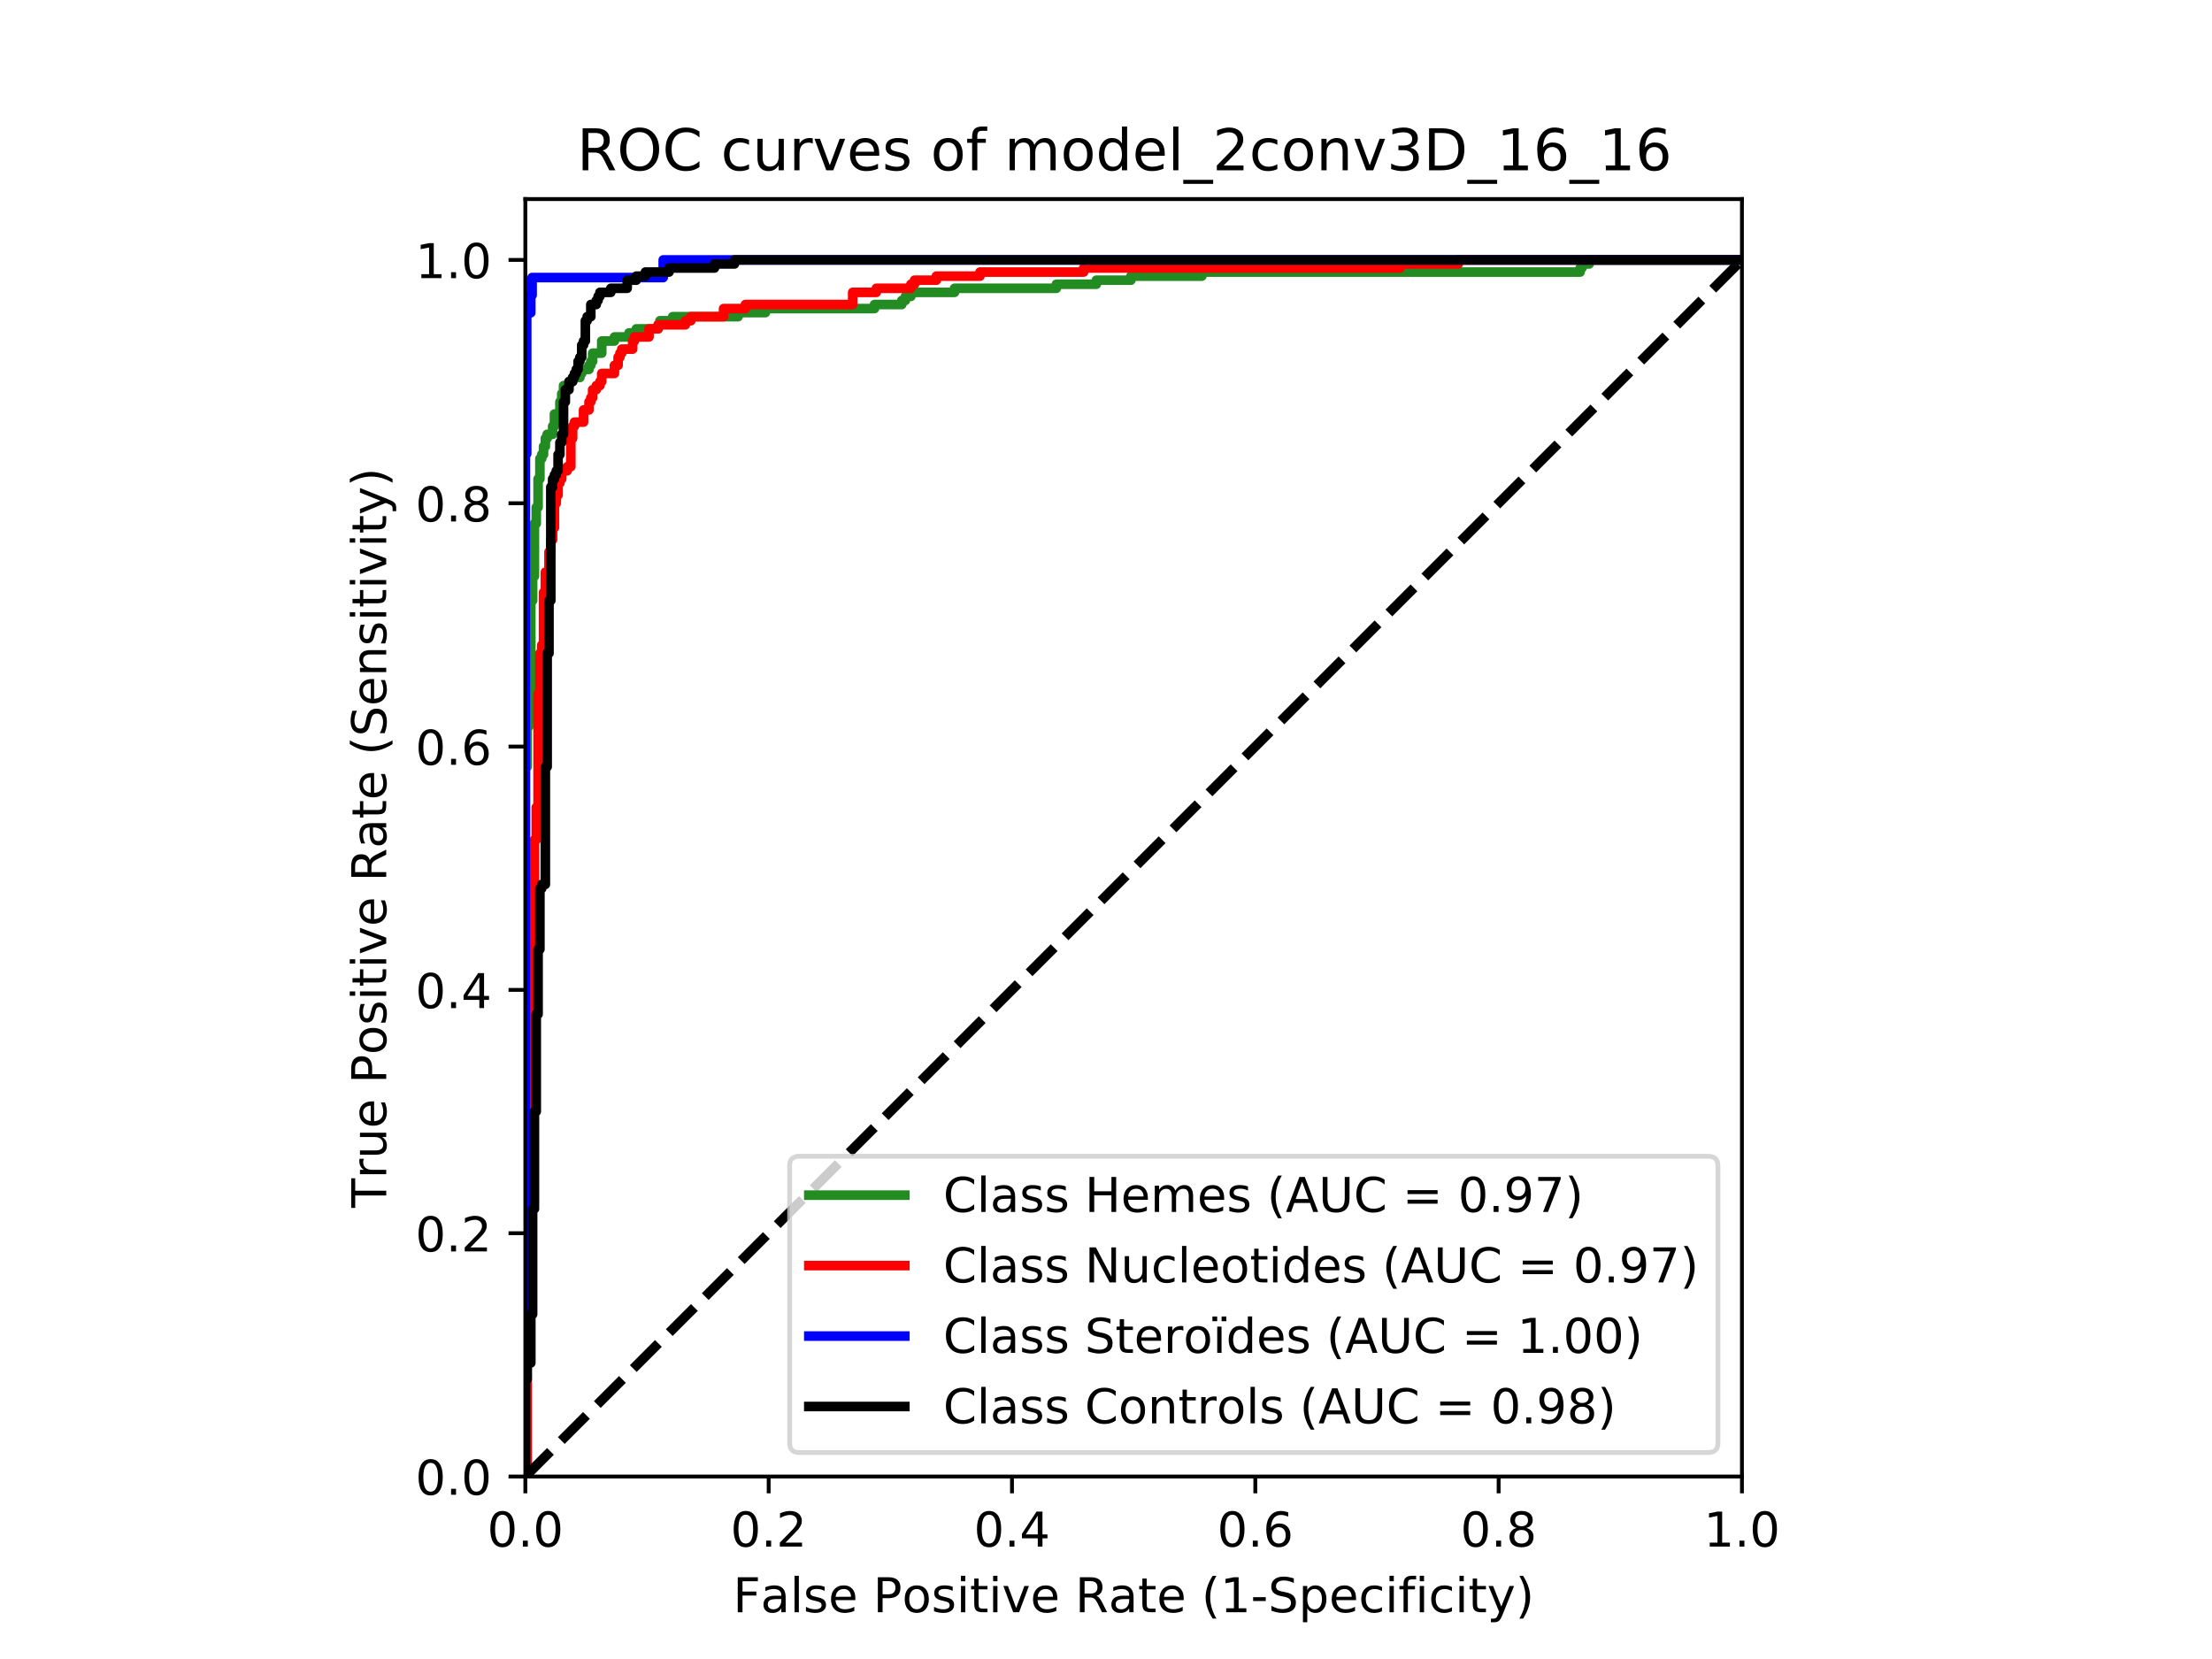 <?xml version="1.0" encoding="utf-8" standalone="no"?>
<!DOCTYPE svg PUBLIC "-//W3C//DTD SVG 1.1//EN"
  "http://www.w3.org/Graphics/SVG/1.1/DTD/svg11.dtd">
<!-- Created with matplotlib (https://matplotlib.org/) -->
<svg height="345.6pt" version="1.1" viewBox="0 0 460.8 345.6" width="460.8pt" xmlns="http://www.w3.org/2000/svg" xmlns:xlink="http://www.w3.org/1999/xlink">
 <defs>
  <style type="text/css">
*{stroke-linecap:butt;stroke-linejoin:round;}
  </style>
 </defs>
 <g id="figure_1">
  <g id="patch_1">
   <path d="M 0 345.6 
L 460.8 345.6 
L 460.8 0 
L 0 0 
z
" style="fill:#ffffff;"/>
  </g>
  <g id="axes_1">
   <g id="patch_2">
    <path d="M 109.44 307.584 
L 362.88 307.584 
L 362.88 41.472 
L 109.44 41.472 
z
" style="fill:#ffffff;"/>
   </g>
   <g id="matplotlib.axis_1">
    <g id="xtick_1">
     <g id="line2d_1">
      <defs>
       <path d="M 0 0 
L 0 3.5 
" id="m37f6987968" style="stroke:#000000;stroke-width:0.8;"/>
      </defs>
      <g>
       <use style="stroke:#000000;stroke-width:0.8;" x="109.44" xlink:href="#m37f6987968" y="307.584"/>
      </g>
     </g>
     <g id="text_1">
      <!-- 0.0 -->
      <defs>
       <path d="M 31.781 66.406 
Q 24.172 66.406 20.328 58.906 
Q 16.5 51.422 16.5 36.375 
Q 16.5 21.391 20.328 13.891 
Q 24.172 6.391 31.781 6.391 
Q 39.453 6.391 43.281 13.891 
Q 47.125 21.391 47.125 36.375 
Q 47.125 51.422 43.281 58.906 
Q 39.453 66.406 31.781 66.406 
z
M 31.781 74.219 
Q 44.047 74.219 50.516 64.516 
Q 56.984 54.828 56.984 36.375 
Q 56.984 17.969 50.516 8.266 
Q 44.047 -1.422 31.781 -1.422 
Q 19.531 -1.422 13.062 8.266 
Q 6.594 17.969 6.594 36.375 
Q 6.594 54.828 13.062 64.516 
Q 19.531 74.219 31.781 74.219 
z
" id="DejaVuSans-48"/>
       <path d="M 10.688 12.406 
L 21 12.406 
L 21 0 
L 10.688 0 
z
" id="DejaVuSans-46"/>
      </defs>
      <g transform="translate(101.488 322.182)scale(0.1 -0.1)">
       <use xlink:href="#DejaVuSans-48"/>
       <use x="63.623" xlink:href="#DejaVuSans-46"/>
       <use x="95.41" xlink:href="#DejaVuSans-48"/>
      </g>
     </g>
    </g>
    <g id="xtick_2">
     <g id="line2d_2">
      <g>
       <use style="stroke:#000000;stroke-width:0.8;" x="160.128" xlink:href="#m37f6987968" y="307.584"/>
      </g>
     </g>
     <g id="text_2">
      <!-- 0.2 -->
      <defs>
       <path d="M 19.188 8.297 
L 53.609 8.297 
L 53.609 0 
L 7.328 0 
L 7.328 8.297 
Q 12.938 14.109 22.625 23.891 
Q 32.328 33.688 34.812 36.531 
Q 39.547 41.844 41.422 45.531 
Q 43.312 49.219 43.312 52.781 
Q 43.312 58.594 39.234 62.25 
Q 35.156 65.922 28.609 65.922 
Q 23.969 65.922 18.812 64.312 
Q 13.672 62.703 7.812 59.422 
L 7.812 69.391 
Q 13.766 71.781 18.938 73 
Q 24.125 74.219 28.422 74.219 
Q 39.75 74.219 46.484 68.547 
Q 53.219 62.891 53.219 53.422 
Q 53.219 48.922 51.531 44.891 
Q 49.859 40.875 45.406 35.406 
Q 44.188 33.984 37.641 27.219 
Q 31.109 20.453 19.188 8.297 
z
" id="DejaVuSans-50"/>
      </defs>
      <g transform="translate(152.176 322.182)scale(0.1 -0.1)">
       <use xlink:href="#DejaVuSans-48"/>
       <use x="63.623" xlink:href="#DejaVuSans-46"/>
       <use x="95.41" xlink:href="#DejaVuSans-50"/>
      </g>
     </g>
    </g>
    <g id="xtick_3">
     <g id="line2d_3">
      <g>
       <use style="stroke:#000000;stroke-width:0.8;" x="210.816" xlink:href="#m37f6987968" y="307.584"/>
      </g>
     </g>
     <g id="text_3">
      <!-- 0.4 -->
      <defs>
       <path d="M 37.797 64.312 
L 12.891 25.391 
L 37.797 25.391 
z
M 35.203 72.906 
L 47.609 72.906 
L 47.609 25.391 
L 58.016 25.391 
L 58.016 17.188 
L 47.609 17.188 
L 47.609 0 
L 37.797 0 
L 37.797 17.188 
L 4.891 17.188 
L 4.891 26.703 
z
" id="DejaVuSans-52"/>
      </defs>
      <g transform="translate(202.864 322.182)scale(0.1 -0.1)">
       <use xlink:href="#DejaVuSans-48"/>
       <use x="63.623" xlink:href="#DejaVuSans-46"/>
       <use x="95.41" xlink:href="#DejaVuSans-52"/>
      </g>
     </g>
    </g>
    <g id="xtick_4">
     <g id="line2d_4">
      <g>
       <use style="stroke:#000000;stroke-width:0.8;" x="261.504" xlink:href="#m37f6987968" y="307.584"/>
      </g>
     </g>
     <g id="text_4">
      <!-- 0.6 -->
      <defs>
       <path d="M 33.016 40.375 
Q 26.375 40.375 22.484 35.828 
Q 18.609 31.297 18.609 23.391 
Q 18.609 15.531 22.484 10.953 
Q 26.375 6.391 33.016 6.391 
Q 39.656 6.391 43.531 10.953 
Q 47.406 15.531 47.406 23.391 
Q 47.406 31.297 43.531 35.828 
Q 39.656 40.375 33.016 40.375 
z
M 52.594 71.297 
L 52.594 62.312 
Q 48.875 64.062 45.094 64.984 
Q 41.312 65.922 37.594 65.922 
Q 27.828 65.922 22.672 59.328 
Q 17.531 52.734 16.797 39.406 
Q 19.672 43.656 24.016 45.922 
Q 28.375 48.188 33.594 48.188 
Q 44.578 48.188 50.953 41.516 
Q 57.328 34.859 57.328 23.391 
Q 57.328 12.156 50.688 5.359 
Q 44.047 -1.422 33.016 -1.422 
Q 20.359 -1.422 13.672 8.266 
Q 6.984 17.969 6.984 36.375 
Q 6.984 53.656 15.188 63.938 
Q 23.391 74.219 37.203 74.219 
Q 40.922 74.219 44.703 73.484 
Q 48.484 72.75 52.594 71.297 
z
" id="DejaVuSans-54"/>
      </defs>
      <g transform="translate(253.552 322.182)scale(0.1 -0.1)">
       <use xlink:href="#DejaVuSans-48"/>
       <use x="63.623" xlink:href="#DejaVuSans-46"/>
       <use x="95.41" xlink:href="#DejaVuSans-54"/>
      </g>
     </g>
    </g>
    <g id="xtick_5">
     <g id="line2d_5">
      <g>
       <use style="stroke:#000000;stroke-width:0.8;" x="312.192" xlink:href="#m37f6987968" y="307.584"/>
      </g>
     </g>
     <g id="text_5">
      <!-- 0.8 -->
      <defs>
       <path d="M 31.781 34.625 
Q 24.75 34.625 20.719 30.859 
Q 16.703 27.094 16.703 20.516 
Q 16.703 13.922 20.719 10.156 
Q 24.75 6.391 31.781 6.391 
Q 38.812 6.391 42.859 10.172 
Q 46.922 13.969 46.922 20.516 
Q 46.922 27.094 42.891 30.859 
Q 38.875 34.625 31.781 34.625 
z
M 21.922 38.812 
Q 15.578 40.375 12.031 44.719 
Q 8.5 49.078 8.5 55.328 
Q 8.5 64.062 14.719 69.141 
Q 20.953 74.219 31.781 74.219 
Q 42.672 74.219 48.875 69.141 
Q 55.078 64.062 55.078 55.328 
Q 55.078 49.078 51.531 44.719 
Q 48 40.375 41.703 38.812 
Q 48.828 37.156 52.797 32.312 
Q 56.781 27.484 56.781 20.516 
Q 56.781 9.906 50.312 4.234 
Q 43.844 -1.422 31.781 -1.422 
Q 19.734 -1.422 13.25 4.234 
Q 6.781 9.906 6.781 20.516 
Q 6.781 27.484 10.781 32.312 
Q 14.797 37.156 21.922 38.812 
z
M 18.312 54.391 
Q 18.312 48.734 21.844 45.562 
Q 25.391 42.391 31.781 42.391 
Q 38.141 42.391 41.719 45.562 
Q 45.312 48.734 45.312 54.391 
Q 45.312 60.062 41.719 63.234 
Q 38.141 66.406 31.781 66.406 
Q 25.391 66.406 21.844 63.234 
Q 18.312 60.062 18.312 54.391 
z
" id="DejaVuSans-56"/>
      </defs>
      <g transform="translate(304.24 322.182)scale(0.1 -0.1)">
       <use xlink:href="#DejaVuSans-48"/>
       <use x="63.623" xlink:href="#DejaVuSans-46"/>
       <use x="95.41" xlink:href="#DejaVuSans-56"/>
      </g>
     </g>
    </g>
    <g id="xtick_6">
     <g id="line2d_6">
      <g>
       <use style="stroke:#000000;stroke-width:0.8;" x="362.88" xlink:href="#m37f6987968" y="307.584"/>
      </g>
     </g>
     <g id="text_6">
      <!-- 1.0 -->
      <defs>
       <path d="M 12.406 8.297 
L 28.516 8.297 
L 28.516 63.922 
L 10.984 60.406 
L 10.984 69.391 
L 28.422 72.906 
L 38.281 72.906 
L 38.281 8.297 
L 54.391 8.297 
L 54.391 0 
L 12.406 0 
z
" id="DejaVuSans-49"/>
      </defs>
      <g transform="translate(354.928 322.182)scale(0.1 -0.1)">
       <use xlink:href="#DejaVuSans-49"/>
       <use x="63.623" xlink:href="#DejaVuSans-46"/>
       <use x="95.41" xlink:href="#DejaVuSans-48"/>
      </g>
     </g>
    </g>
    <g id="text_7">
     <!-- False Positive Rate (1-Specificity) -->
     <defs>
      <path d="M 9.812 72.906 
L 51.703 72.906 
L 51.703 64.594 
L 19.672 64.594 
L 19.672 43.109 
L 48.578 43.109 
L 48.578 34.812 
L 19.672 34.812 
L 19.672 0 
L 9.812 0 
z
" id="DejaVuSans-70"/>
      <path d="M 34.281 27.484 
Q 23.391 27.484 19.188 25 
Q 14.984 22.516 14.984 16.5 
Q 14.984 11.719 18.141 8.906 
Q 21.297 6.109 26.703 6.109 
Q 34.188 6.109 38.703 11.406 
Q 43.219 16.703 43.219 25.484 
L 43.219 27.484 
z
M 52.203 31.203 
L 52.203 0 
L 43.219 0 
L 43.219 8.297 
Q 40.141 3.328 35.547 0.953 
Q 30.953 -1.422 24.312 -1.422 
Q 15.922 -1.422 10.953 3.297 
Q 6 8.016 6 15.922 
Q 6 25.141 12.172 29.828 
Q 18.359 34.516 30.609 34.516 
L 43.219 34.516 
L 43.219 35.406 
Q 43.219 41.609 39.141 45 
Q 35.062 48.391 27.688 48.391 
Q 23 48.391 18.547 47.266 
Q 14.109 46.141 10.016 43.891 
L 10.016 52.203 
Q 14.938 54.109 19.578 55.047 
Q 24.219 56 28.609 56 
Q 40.484 56 46.344 49.844 
Q 52.203 43.703 52.203 31.203 
z
" id="DejaVuSans-97"/>
      <path d="M 9.422 75.984 
L 18.406 75.984 
L 18.406 0 
L 9.422 0 
z
" id="DejaVuSans-108"/>
      <path d="M 44.281 53.078 
L 44.281 44.578 
Q 40.484 46.531 36.375 47.5 
Q 32.281 48.484 27.875 48.484 
Q 21.188 48.484 17.844 46.438 
Q 14.5 44.391 14.5 40.281 
Q 14.5 37.156 16.891 35.375 
Q 19.281 33.594 26.516 31.984 
L 29.594 31.297 
Q 39.156 29.25 43.188 25.516 
Q 47.219 21.781 47.219 15.094 
Q 47.219 7.469 41.188 3.016 
Q 35.156 -1.422 24.609 -1.422 
Q 20.219 -1.422 15.453 -0.562 
Q 10.688 0.297 5.422 2 
L 5.422 11.281 
Q 10.406 8.688 15.234 7.391 
Q 20.062 6.109 24.812 6.109 
Q 31.156 6.109 34.562 8.281 
Q 37.984 10.453 37.984 14.406 
Q 37.984 18.062 35.516 20.016 
Q 33.062 21.969 24.703 23.781 
L 21.578 24.516 
Q 13.234 26.266 9.516 29.906 
Q 5.812 33.547 5.812 39.891 
Q 5.812 47.609 11.281 51.797 
Q 16.75 56 26.812 56 
Q 31.781 56 36.172 55.266 
Q 40.578 54.547 44.281 53.078 
z
" id="DejaVuSans-115"/>
      <path d="M 56.203 29.594 
L 56.203 25.203 
L 14.891 25.203 
Q 15.484 15.922 20.484 11.062 
Q 25.484 6.203 34.422 6.203 
Q 39.594 6.203 44.453 7.469 
Q 49.312 8.734 54.109 11.281 
L 54.109 2.781 
Q 49.266 0.734 44.188 -0.344 
Q 39.109 -1.422 33.891 -1.422 
Q 20.797 -1.422 13.156 6.188 
Q 5.516 13.812 5.516 26.812 
Q 5.516 40.234 12.766 48.109 
Q 20.016 56 32.328 56 
Q 43.359 56 49.781 48.891 
Q 56.203 41.797 56.203 29.594 
z
M 47.219 32.234 
Q 47.125 39.594 43.094 43.984 
Q 39.062 48.391 32.422 48.391 
Q 24.906 48.391 20.391 44.141 
Q 15.875 39.891 15.188 32.172 
z
" id="DejaVuSans-101"/>
      <path id="DejaVuSans-32"/>
      <path d="M 19.672 64.797 
L 19.672 37.406 
L 32.078 37.406 
Q 38.969 37.406 42.719 40.969 
Q 46.484 44.531 46.484 51.125 
Q 46.484 57.672 42.719 61.234 
Q 38.969 64.797 32.078 64.797 
z
M 9.812 72.906 
L 32.078 72.906 
Q 44.344 72.906 50.609 67.359 
Q 56.891 61.812 56.891 51.125 
Q 56.891 40.328 50.609 34.812 
Q 44.344 29.297 32.078 29.297 
L 19.672 29.297 
L 19.672 0 
L 9.812 0 
z
" id="DejaVuSans-80"/>
      <path d="M 30.609 48.391 
Q 23.391 48.391 19.188 42.75 
Q 14.984 37.109 14.984 27.297 
Q 14.984 17.484 19.156 11.844 
Q 23.344 6.203 30.609 6.203 
Q 37.797 6.203 41.984 11.859 
Q 46.188 17.531 46.188 27.297 
Q 46.188 37.016 41.984 42.703 
Q 37.797 48.391 30.609 48.391 
z
M 30.609 56 
Q 42.328 56 49.016 48.375 
Q 55.719 40.766 55.719 27.297 
Q 55.719 13.875 49.016 6.219 
Q 42.328 -1.422 30.609 -1.422 
Q 18.844 -1.422 12.172 6.219 
Q 5.516 13.875 5.516 27.297 
Q 5.516 40.766 12.172 48.375 
Q 18.844 56 30.609 56 
z
" id="DejaVuSans-111"/>
      <path d="M 9.422 54.688 
L 18.406 54.688 
L 18.406 0 
L 9.422 0 
z
M 9.422 75.984 
L 18.406 75.984 
L 18.406 64.594 
L 9.422 64.594 
z
" id="DejaVuSans-105"/>
      <path d="M 18.312 70.219 
L 18.312 54.688 
L 36.812 54.688 
L 36.812 47.703 
L 18.312 47.703 
L 18.312 18.016 
Q 18.312 11.328 20.141 9.422 
Q 21.969 7.516 27.594 7.516 
L 36.812 7.516 
L 36.812 0 
L 27.594 0 
Q 17.188 0 13.234 3.875 
Q 9.281 7.766 9.281 18.016 
L 9.281 47.703 
L 2.688 47.703 
L 2.688 54.688 
L 9.281 54.688 
L 9.281 70.219 
z
" id="DejaVuSans-116"/>
      <path d="M 2.984 54.688 
L 12.5 54.688 
L 29.594 8.797 
L 46.688 54.688 
L 56.203 54.688 
L 35.688 0 
L 23.484 0 
z
" id="DejaVuSans-118"/>
      <path d="M 44.391 34.188 
Q 47.562 33.109 50.562 29.594 
Q 53.562 26.078 56.594 19.922 
L 66.609 0 
L 56 0 
L 46.688 18.703 
Q 43.062 26.031 39.672 28.422 
Q 36.281 30.812 30.422 30.812 
L 19.672 30.812 
L 19.672 0 
L 9.812 0 
L 9.812 72.906 
L 32.078 72.906 
Q 44.578 72.906 50.734 67.672 
Q 56.891 62.453 56.891 51.906 
Q 56.891 45.016 53.688 40.469 
Q 50.484 35.938 44.391 34.188 
z
M 19.672 64.797 
L 19.672 38.922 
L 32.078 38.922 
Q 39.203 38.922 42.844 42.219 
Q 46.484 45.516 46.484 51.906 
Q 46.484 58.297 42.844 61.547 
Q 39.203 64.797 32.078 64.797 
z
" id="DejaVuSans-82"/>
      <path d="M 31 75.875 
Q 24.469 64.656 21.281 53.656 
Q 18.109 42.672 18.109 31.391 
Q 18.109 20.125 21.312 9.062 
Q 24.516 -2 31 -13.188 
L 23.188 -13.188 
Q 15.875 -1.703 12.234 9.375 
Q 8.594 20.453 8.594 31.391 
Q 8.594 42.281 12.203 53.312 
Q 15.828 64.359 23.188 75.875 
z
" id="DejaVuSans-40"/>
      <path d="M 4.891 31.391 
L 31.203 31.391 
L 31.203 23.391 
L 4.891 23.391 
z
" id="DejaVuSans-45"/>
      <path d="M 53.516 70.516 
L 53.516 60.891 
Q 47.906 63.578 42.922 64.891 
Q 37.938 66.219 33.297 66.219 
Q 25.25 66.219 20.875 63.094 
Q 16.5 59.969 16.5 54.203 
Q 16.5 49.359 19.406 46.891 
Q 22.312 44.438 30.422 42.922 
L 36.375 41.703 
Q 47.406 39.594 52.656 34.297 
Q 57.906 29 57.906 20.125 
Q 57.906 9.516 50.797 4.047 
Q 43.703 -1.422 29.984 -1.422 
Q 24.812 -1.422 18.969 -0.25 
Q 13.141 0.922 6.891 3.219 
L 6.891 13.375 
Q 12.891 10.016 18.656 8.297 
Q 24.422 6.594 29.984 6.594 
Q 38.422 6.594 43.016 9.906 
Q 47.609 13.234 47.609 19.391 
Q 47.609 24.75 44.312 27.781 
Q 41.016 30.812 33.5 32.328 
L 27.484 33.5 
Q 16.453 35.688 11.516 40.375 
Q 6.594 45.062 6.594 53.422 
Q 6.594 63.094 13.406 68.656 
Q 20.219 74.219 32.172 74.219 
Q 37.312 74.219 42.625 73.281 
Q 47.953 72.359 53.516 70.516 
z
" id="DejaVuSans-83"/>
      <path d="M 18.109 8.203 
L 18.109 -20.797 
L 9.078 -20.797 
L 9.078 54.688 
L 18.109 54.688 
L 18.109 46.391 
Q 20.953 51.266 25.266 53.625 
Q 29.594 56 35.594 56 
Q 45.562 56 51.781 48.094 
Q 58.016 40.188 58.016 27.297 
Q 58.016 14.406 51.781 6.484 
Q 45.562 -1.422 35.594 -1.422 
Q 29.594 -1.422 25.266 0.953 
Q 20.953 3.328 18.109 8.203 
z
M 48.688 27.297 
Q 48.688 37.203 44.609 42.844 
Q 40.531 48.484 33.406 48.484 
Q 26.266 48.484 22.188 42.844 
Q 18.109 37.203 18.109 27.297 
Q 18.109 17.391 22.188 11.75 
Q 26.266 6.109 33.406 6.109 
Q 40.531 6.109 44.609 11.75 
Q 48.688 17.391 48.688 27.297 
z
" id="DejaVuSans-112"/>
      <path d="M 48.781 52.594 
L 48.781 44.188 
Q 44.969 46.297 41.141 47.344 
Q 37.312 48.391 33.406 48.391 
Q 24.656 48.391 19.812 42.844 
Q 14.984 37.312 14.984 27.297 
Q 14.984 17.281 19.812 11.734 
Q 24.656 6.203 33.406 6.203 
Q 37.312 6.203 41.141 7.25 
Q 44.969 8.297 48.781 10.406 
L 48.781 2.094 
Q 45.016 0.344 40.984 -0.531 
Q 36.969 -1.422 32.422 -1.422 
Q 20.062 -1.422 12.781 6.344 
Q 5.516 14.109 5.516 27.297 
Q 5.516 40.672 12.859 48.328 
Q 20.219 56 33.016 56 
Q 37.156 56 41.109 55.141 
Q 45.062 54.297 48.781 52.594 
z
" id="DejaVuSans-99"/>
      <path d="M 37.109 75.984 
L 37.109 68.5 
L 28.516 68.5 
Q 23.688 68.5 21.797 66.547 
Q 19.922 64.594 19.922 59.516 
L 19.922 54.688 
L 34.719 54.688 
L 34.719 47.703 
L 19.922 47.703 
L 19.922 0 
L 10.891 0 
L 10.891 47.703 
L 2.297 47.703 
L 2.297 54.688 
L 10.891 54.688 
L 10.891 58.5 
Q 10.891 67.625 15.141 71.797 
Q 19.391 75.984 28.609 75.984 
z
" id="DejaVuSans-102"/>
      <path d="M 32.172 -5.078 
Q 28.375 -14.844 24.75 -17.812 
Q 21.141 -20.797 15.094 -20.797 
L 7.906 -20.797 
L 7.906 -13.281 
L 13.188 -13.281 
Q 16.891 -13.281 18.938 -11.516 
Q 21 -9.766 23.484 -3.219 
L 25.094 0.875 
L 2.984 54.688 
L 12.5 54.688 
L 29.594 11.922 
L 46.688 54.688 
L 56.203 54.688 
z
" id="DejaVuSans-121"/>
      <path d="M 8.016 75.875 
L 15.828 75.875 
Q 23.141 64.359 26.781 53.312 
Q 30.422 42.281 30.422 31.391 
Q 30.422 20.453 26.781 9.375 
Q 23.141 -1.703 15.828 -13.188 
L 8.016 -13.188 
Q 14.5 -2 17.703 9.062 
Q 20.906 20.125 20.906 31.391 
Q 20.906 42.672 17.703 53.656 
Q 14.5 64.656 8.016 75.875 
z
" id="DejaVuSans-41"/>
     </defs>
     <g transform="translate(152.708 335.861)scale(0.1 -0.1)">
      <use xlink:href="#DejaVuSans-70"/>
      <use x="57.379" xlink:href="#DejaVuSans-97"/>
      <use x="118.658" xlink:href="#DejaVuSans-108"/>
      <use x="146.441" xlink:href="#DejaVuSans-115"/>
      <use x="198.541" xlink:href="#DejaVuSans-101"/>
      <use x="260.064" xlink:href="#DejaVuSans-32"/>
      <use x="291.852" xlink:href="#DejaVuSans-80"/>
      <use x="352.107" xlink:href="#DejaVuSans-111"/>
      <use x="413.289" xlink:href="#DejaVuSans-115"/>
      <use x="465.389" xlink:href="#DejaVuSans-105"/>
      <use x="493.172" xlink:href="#DejaVuSans-116"/>
      <use x="532.381" xlink:href="#DejaVuSans-105"/>
      <use x="560.164" xlink:href="#DejaVuSans-118"/>
      <use x="619.344" xlink:href="#DejaVuSans-101"/>
      <use x="680.867" xlink:href="#DejaVuSans-32"/>
      <use x="712.654" xlink:href="#DejaVuSans-82"/>
      <use x="782.105" xlink:href="#DejaVuSans-97"/>
      <use x="843.385" xlink:href="#DejaVuSans-116"/>
      <use x="882.594" xlink:href="#DejaVuSans-101"/>
      <use x="944.117" xlink:href="#DejaVuSans-32"/>
      <use x="975.904" xlink:href="#DejaVuSans-40"/>
      <use x="1014.918" xlink:href="#DejaVuSans-49"/>
      <use x="1078.541" xlink:href="#DejaVuSans-45"/>
      <use x="1114.625" xlink:href="#DejaVuSans-83"/>
      <use x="1178.102" xlink:href="#DejaVuSans-112"/>
      <use x="1241.578" xlink:href="#DejaVuSans-101"/>
      <use x="1303.102" xlink:href="#DejaVuSans-99"/>
      <use x="1358.082" xlink:href="#DejaVuSans-105"/>
      <use x="1385.865" xlink:href="#DejaVuSans-102"/>
      <use x="1421.07" xlink:href="#DejaVuSans-105"/>
      <use x="1448.854" xlink:href="#DejaVuSans-99"/>
      <use x="1503.834" xlink:href="#DejaVuSans-105"/>
      <use x="1531.617" xlink:href="#DejaVuSans-116"/>
      <use x="1570.826" xlink:href="#DejaVuSans-121"/>
      <use x="1630.006" xlink:href="#DejaVuSans-41"/>
     </g>
    </g>
   </g>
   <g id="matplotlib.axis_2">
    <g id="ytick_1">
     <g id="line2d_7">
      <defs>
       <path d="M 0 0 
L -3.5 0 
" id="m7cceb4125d" style="stroke:#000000;stroke-width:0.8;"/>
      </defs>
      <g>
       <use style="stroke:#000000;stroke-width:0.8;" x="109.44" xlink:href="#m7cceb4125d" y="307.584"/>
      </g>
     </g>
     <g id="text_8">
      <!-- 0.0 -->
      <g transform="translate(86.537 311.383)scale(0.1 -0.1)">
       <use xlink:href="#DejaVuSans-48"/>
       <use x="63.623" xlink:href="#DejaVuSans-46"/>
       <use x="95.41" xlink:href="#DejaVuSans-48"/>
      </g>
     </g>
    </g>
    <g id="ytick_2">
     <g id="line2d_8">
      <g>
       <use style="stroke:#000000;stroke-width:0.8;" x="109.44" xlink:href="#m7cceb4125d" y="256.896"/>
      </g>
     </g>
     <g id="text_9">
      <!-- 0.2 -->
      <g transform="translate(86.537 260.695)scale(0.1 -0.1)">
       <use xlink:href="#DejaVuSans-48"/>
       <use x="63.623" xlink:href="#DejaVuSans-46"/>
       <use x="95.41" xlink:href="#DejaVuSans-50"/>
      </g>
     </g>
    </g>
    <g id="ytick_3">
     <g id="line2d_9">
      <g>
       <use style="stroke:#000000;stroke-width:0.8;" x="109.44" xlink:href="#m7cceb4125d" y="206.208"/>
      </g>
     </g>
     <g id="text_10">
      <!-- 0.4 -->
      <g transform="translate(86.537 210.007)scale(0.1 -0.1)">
       <use xlink:href="#DejaVuSans-48"/>
       <use x="63.623" xlink:href="#DejaVuSans-46"/>
       <use x="95.41" xlink:href="#DejaVuSans-52"/>
      </g>
     </g>
    </g>
    <g id="ytick_4">
     <g id="line2d_10">
      <g>
       <use style="stroke:#000000;stroke-width:0.8;" x="109.44" xlink:href="#m7cceb4125d" y="155.52"/>
      </g>
     </g>
     <g id="text_11">
      <!-- 0.6 -->
      <g transform="translate(86.537 159.319)scale(0.1 -0.1)">
       <use xlink:href="#DejaVuSans-48"/>
       <use x="63.623" xlink:href="#DejaVuSans-46"/>
       <use x="95.41" xlink:href="#DejaVuSans-54"/>
      </g>
     </g>
    </g>
    <g id="ytick_5">
     <g id="line2d_11">
      <g>
       <use style="stroke:#000000;stroke-width:0.8;" x="109.44" xlink:href="#m7cceb4125d" y="104.832"/>
      </g>
     </g>
     <g id="text_12">
      <!-- 0.8 -->
      <g transform="translate(86.537 108.631)scale(0.1 -0.1)">
       <use xlink:href="#DejaVuSans-48"/>
       <use x="63.623" xlink:href="#DejaVuSans-46"/>
       <use x="95.41" xlink:href="#DejaVuSans-56"/>
      </g>
     </g>
    </g>
    <g id="ytick_6">
     <g id="line2d_12">
      <g>
       <use style="stroke:#000000;stroke-width:0.8;" x="109.44" xlink:href="#m7cceb4125d" y="54.144"/>
      </g>
     </g>
     <g id="text_13">
      <!-- 1.0 -->
      <g transform="translate(86.537 57.943)scale(0.1 -0.1)">
       <use xlink:href="#DejaVuSans-49"/>
       <use x="63.623" xlink:href="#DejaVuSans-46"/>
       <use x="95.41" xlink:href="#DejaVuSans-48"/>
      </g>
     </g>
    </g>
    <g id="text_14">
     <!-- True Positive Rate (Sensitivity) -->
     <defs>
      <path d="M -0.297 72.906 
L 61.375 72.906 
L 61.375 64.594 
L 35.5 64.594 
L 35.5 0 
L 25.594 0 
L 25.594 64.594 
L -0.297 64.594 
z
" id="DejaVuSans-84"/>
      <path d="M 41.109 46.297 
Q 39.594 47.172 37.812 47.578 
Q 36.031 48 33.891 48 
Q 26.266 48 22.188 43.047 
Q 18.109 38.094 18.109 28.812 
L 18.109 0 
L 9.078 0 
L 9.078 54.688 
L 18.109 54.688 
L 18.109 46.188 
Q 20.953 51.172 25.484 53.578 
Q 30.031 56 36.531 56 
Q 37.453 56 38.578 55.875 
Q 39.703 55.766 41.062 55.516 
z
" id="DejaVuSans-114"/>
      <path d="M 8.5 21.578 
L 8.5 54.688 
L 17.484 54.688 
L 17.484 21.922 
Q 17.484 14.156 20.5 10.266 
Q 23.531 6.391 29.594 6.391 
Q 36.859 6.391 41.078 11.031 
Q 45.312 15.672 45.312 23.688 
L 45.312 54.688 
L 54.297 54.688 
L 54.297 0 
L 45.312 0 
L 45.312 8.406 
Q 42.047 3.422 37.719 1 
Q 33.406 -1.422 27.688 -1.422 
Q 18.266 -1.422 13.375 4.438 
Q 8.5 10.297 8.5 21.578 
z
M 31.109 56 
z
" id="DejaVuSans-117"/>
      <path d="M 54.891 33.016 
L 54.891 0 
L 45.906 0 
L 45.906 32.719 
Q 45.906 40.484 42.875 44.328 
Q 39.844 48.188 33.797 48.188 
Q 26.516 48.188 22.312 43.547 
Q 18.109 38.922 18.109 30.906 
L 18.109 0 
L 9.078 0 
L 9.078 54.688 
L 18.109 54.688 
L 18.109 46.188 
Q 21.344 51.125 25.703 53.562 
Q 30.078 56 35.797 56 
Q 45.219 56 50.047 50.172 
Q 54.891 44.344 54.891 33.016 
z
" id="DejaVuSans-110"/>
     </defs>
     <g transform="translate(80.457 251.595)rotate(-90)scale(0.1 -0.1)">
      <use xlink:href="#DejaVuSans-84"/>
      <use x="60.865" xlink:href="#DejaVuSans-114"/>
      <use x="101.979" xlink:href="#DejaVuSans-117"/>
      <use x="165.357" xlink:href="#DejaVuSans-101"/>
      <use x="226.881" xlink:href="#DejaVuSans-32"/>
      <use x="258.668" xlink:href="#DejaVuSans-80"/>
      <use x="318.924" xlink:href="#DejaVuSans-111"/>
      <use x="380.105" xlink:href="#DejaVuSans-115"/>
      <use x="432.205" xlink:href="#DejaVuSans-105"/>
      <use x="459.988" xlink:href="#DejaVuSans-116"/>
      <use x="499.197" xlink:href="#DejaVuSans-105"/>
      <use x="526.98" xlink:href="#DejaVuSans-118"/>
      <use x="586.16" xlink:href="#DejaVuSans-101"/>
      <use x="647.684" xlink:href="#DejaVuSans-32"/>
      <use x="679.471" xlink:href="#DejaVuSans-82"/>
      <use x="748.922" xlink:href="#DejaVuSans-97"/>
      <use x="810.201" xlink:href="#DejaVuSans-116"/>
      <use x="849.41" xlink:href="#DejaVuSans-101"/>
      <use x="910.934" xlink:href="#DejaVuSans-32"/>
      <use x="942.721" xlink:href="#DejaVuSans-40"/>
      <use x="981.734" xlink:href="#DejaVuSans-83"/>
      <use x="1045.211" xlink:href="#DejaVuSans-101"/>
      <use x="1106.734" xlink:href="#DejaVuSans-110"/>
      <use x="1170.113" xlink:href="#DejaVuSans-115"/>
      <use x="1222.213" xlink:href="#DejaVuSans-105"/>
      <use x="1249.996" xlink:href="#DejaVuSans-116"/>
      <use x="1289.205" xlink:href="#DejaVuSans-105"/>
      <use x="1316.988" xlink:href="#DejaVuSans-118"/>
      <use x="1376.168" xlink:href="#DejaVuSans-105"/>
      <use x="1403.951" xlink:href="#DejaVuSans-116"/>
      <use x="1443.16" xlink:href="#DejaVuSans-121"/>
      <use x="1502.34" xlink:href="#DejaVuSans-41"/>
     </g>
    </g>
   </g>
   <g id="line2d_13">
    <path clip-path="url(#pfd6f8d5ee1)" d="M 109.44 307.584 
L 109.44 306.739 
L 109.44 159.744 
L 109.819 159.744 
L 109.819 151.296 
L 110.198 151.296 
L 110.198 149.606 
L 110.577 149.606 
L 110.577 125.107 
L 110.955 125.107 
L 110.955 120.038 
L 111.334 120.038 
L 111.334 109.056 
L 111.713 109.056 
L 111.713 105.677 
L 112.092 105.677 
L 112.092 99.763 
L 112.471 99.763 
L 112.471 95.539 
L 112.85 95.539 
L 112.85 94.694 
L 113.228 94.694 
L 113.228 93.005 
L 113.607 93.005 
L 113.607 91.315 
L 113.986 91.315 
L 113.986 90.47 
L 115.123 90.47 
L 115.123 88.781 
L 115.501 88.781 
L 115.501 86.246 
L 116.638 86.246 
L 116.638 83.712 
L 117.017 83.712 
L 117.017 82.022 
L 117.396 82.022 
L 117.396 80.333 
L 118.532 80.333 
L 118.532 79.488 
L 119.29 79.488 
L 119.29 78.643 
L 120.805 78.643 
L 120.805 77.798 
L 121.184 77.798 
L 121.184 76.954 
L 122.699 76.954 
L 122.699 76.109 
L 123.078 76.109 
L 123.078 75.264 
L 123.457 75.264 
L 123.457 73.574 
L 125.351 73.574 
L 125.351 71.04 
L 128.003 71.04 
L 128.003 70.195 
L 131.034 70.195 
L 131.034 69.35 
L 132.549 69.35 
L 132.549 68.506 
L 137.095 68.506 
L 137.095 67.661 
L 137.474 67.661 
L 137.474 66.816 
L 140.126 66.816 
L 140.126 65.971 
L 153.764 65.971 
L 153.764 65.126 
L 159.446 65.126 
L 159.446 64.282 
L 182.176 64.282 
L 182.176 63.437 
L 187.859 63.437 
L 187.859 62.592 
L 188.616 62.592 
L 188.616 61.747 
L 189.753 61.747 
L 189.753 60.902 
L 198.845 60.902 
L 198.845 60.058 
L 220.06 60.058 
L 220.06 59.213 
L 228.394 59.213 
L 228.394 58.368 
L 235.592 58.368 
L 235.592 57.523 
L 250.366 57.523 
L 250.366 56.678 
L 329.164 56.678 
L 329.164 55.834 
L 329.543 55.834 
L 329.543 54.989 
L 331.058 54.989 
L 331.058 54.144 
L 362.88 54.144 
" style="fill:none;stroke:#228b22;stroke-linecap:square;stroke-width:2;"/>
   </g>
   <g id="line2d_14">
    <path clip-path="url(#pfd6f8d5ee1)" d="M 109.44 307.584 
L 109.44 306.739 
L 109.44 305.05 
L 109.819 305.05 
L 109.819 266.189 
L 110.198 266.189 
L 110.198 261.12 
L 110.577 261.12 
L 110.577 229.018 
L 111.334 229.018 
L 111.334 174.95 
L 111.713 174.95 
L 111.713 168.192 
L 112.092 168.192 
L 112.092 144.538 
L 112.471 144.538 
L 112.471 136.09 
L 112.85 136.09 
L 112.85 134.4 
L 113.228 134.4 
L 113.228 123.418 
L 113.607 123.418 
L 113.607 119.194 
L 114.365 119.194 
L 114.365 114.97 
L 114.744 114.97 
L 114.744 112.435 
L 115.123 112.435 
L 115.123 109.901 
L 115.501 109.901 
L 115.501 104.832 
L 115.88 104.832 
L 115.88 103.142 
L 116.259 103.142 
L 116.259 100.608 
L 116.638 100.608 
L 116.638 99.763 
L 117.017 99.763 
L 117.017 98.074 
L 118.153 98.074 
L 118.153 97.229 
L 118.911 97.229 
L 118.911 91.315 
L 119.29 91.315 
L 119.29 88.781 
L 119.669 88.781 
L 119.669 87.936 
L 121.563 87.936 
L 121.563 85.402 
L 122.699 85.402 
L 122.699 83.712 
L 123.078 83.712 
L 123.078 82.867 
L 123.457 82.867 
L 123.457 81.178 
L 124.215 81.178 
L 124.215 80.333 
L 124.972 80.333 
L 124.972 79.488 
L 125.351 79.488 
L 125.351 77.798 
L 128.003 77.798 
L 128.003 76.109 
L 128.761 76.109 
L 128.761 74.419 
L 129.139 74.419 
L 129.139 73.574 
L 129.518 73.574 
L 129.518 72.73 
L 131.791 72.73 
L 131.791 71.04 
L 132.17 71.04 
L 132.17 70.195 
L 135.201 70.195 
L 135.201 68.506 
L 137.095 68.506 
L 137.095 67.661 
L 142.777 67.661 
L 142.777 66.816 
L 143.914 66.816 
L 143.914 65.971 
L 150.733 65.971 
L 150.733 64.282 
L 155.279 64.282 
L 155.279 63.437 
L 177.63 63.437 
L 177.63 60.902 
L 182.555 60.902 
L 182.555 60.058 
L 189.753 60.058 
L 189.753 59.213 
L 190.51 59.213 
L 190.51 58.368 
L 195.057 58.368 
L 195.057 57.523 
L 204.149 57.523 
L 204.149 56.678 
L 225.742 56.678 
L 225.742 55.834 
L 291.659 55.834 
L 291.659 54.989 
L 303.782 54.989 
L 303.782 54.144 
L 362.88 54.144 
" style="fill:none;stroke:#ff0000;stroke-linecap:square;stroke-width:2;"/>
   </g>
   <g id="line2d_15">
    <path clip-path="url(#pfd6f8d5ee1)" d="M 109.44 307.584 
L 109.44 303.911 
L 109.44 94.547 
L 109.722 94.547 
L 109.722 65.163 
L 110.566 65.163 
L 110.566 61.49 
L 110.848 61.49 
L 110.848 57.817 
L 138.163 57.817 
L 138.163 54.144 
L 362.88 54.144 
" style="fill:none;stroke:#0000ff;stroke-linecap:square;stroke-width:2;"/>
   </g>
   <g id="line2d_16">
    <path clip-path="url(#pfd6f8d5ee1)" d="M 109.44 307.584 
L 109.44 306.739 
L 109.44 287.309 
L 109.819 287.309 
L 109.819 283.93 
L 110.577 283.93 
L 110.577 273.792 
L 110.955 273.792 
L 110.955 251.827 
L 111.334 251.827 
L 111.334 231.552 
L 111.713 231.552 
L 111.713 211.277 
L 112.092 211.277 
L 112.092 197.76 
L 112.471 197.76 
L 112.471 185.088 
L 112.85 185.088 
L 112.85 184.243 
L 113.607 184.243 
L 113.607 159.744 
L 113.986 159.744 
L 113.986 136.09 
L 114.365 136.09 
L 114.365 125.107 
L 114.744 125.107 
L 114.744 101.453 
L 115.123 101.453 
L 115.123 99.763 
L 115.501 99.763 
L 115.501 98.918 
L 115.88 98.918 
L 115.88 98.074 
L 116.259 98.074 
L 116.259 94.694 
L 116.638 94.694 
L 116.638 92.16 
L 117.017 92.16 
L 117.017 90.47 
L 117.396 90.47 
L 117.396 83.712 
L 117.774 83.712 
L 117.774 81.178 
L 118.532 81.178 
L 118.532 79.488 
L 119.29 79.488 
L 119.29 78.643 
L 119.669 78.643 
L 119.669 77.798 
L 120.047 77.798 
L 120.047 76.954 
L 120.426 76.954 
L 120.426 75.264 
L 120.805 75.264 
L 120.805 74.419 
L 121.184 74.419 
L 121.184 71.885 
L 121.563 71.885 
L 121.563 71.04 
L 121.942 71.04 
L 121.942 66.816 
L 122.32 66.816 
L 122.32 65.971 
L 123.078 65.971 
L 123.078 63.437 
L 124.215 63.437 
L 124.215 62.592 
L 124.593 62.592 
L 124.593 61.747 
L 124.972 61.747 
L 124.972 60.902 
L 127.245 60.902 
L 127.245 60.058 
L 130.655 60.058 
L 130.655 58.368 
L 132.549 58.368 
L 132.549 57.523 
L 134.443 57.523 
L 134.443 56.678 
L 139.368 56.678 
L 139.368 55.834 
L 148.839 55.834 
L 148.839 54.989 
L 153.006 54.989 
L 153.006 54.144 
L 362.88 54.144 
" style="fill:none;stroke:#000000;stroke-linecap:square;stroke-width:2;"/>
   </g>
   <g id="line2d_17">
    <path clip-path="url(#pfd6f8d5ee1)" d="M 109.44 307.584 
L 362.88 54.144 
" style="fill:none;stroke:#000000;stroke-dasharray:7.4,3.2;stroke-dashoffset:0;stroke-width:2;"/>
   </g>
   <g id="patch_3">
    <path d="M 109.44 307.584 
L 109.44 41.472 
" style="fill:none;stroke:#000000;stroke-linecap:square;stroke-linejoin:miter;stroke-width:0.8;"/>
   </g>
   <g id="patch_4">
    <path d="M 362.88 307.584 
L 362.88 41.472 
" style="fill:none;stroke:#000000;stroke-linecap:square;stroke-linejoin:miter;stroke-width:0.8;"/>
   </g>
   <g id="patch_5">
    <path d="M 109.44 307.584 
L 362.88 307.584 
" style="fill:none;stroke:#000000;stroke-linecap:square;stroke-linejoin:miter;stroke-width:0.8;"/>
   </g>
   <g id="patch_6">
    <path d="M 109.44 41.472 
L 362.88 41.472 
" style="fill:none;stroke:#000000;stroke-linecap:square;stroke-linejoin:miter;stroke-width:0.8;"/>
   </g>
   <g id="text_15">
    <!-- ROC curves of model_2conv3D_16_16  -->
    <defs>
     <path d="M 39.406 66.219 
Q 28.656 66.219 22.328 58.203 
Q 16.016 50.203 16.016 36.375 
Q 16.016 22.609 22.328 14.594 
Q 28.656 6.594 39.406 6.594 
Q 50.141 6.594 56.422 14.594 
Q 62.703 22.609 62.703 36.375 
Q 62.703 50.203 56.422 58.203 
Q 50.141 66.219 39.406 66.219 
z
M 39.406 74.219 
Q 54.734 74.219 63.906 63.938 
Q 73.094 53.656 73.094 36.375 
Q 73.094 19.141 63.906 8.859 
Q 54.734 -1.422 39.406 -1.422 
Q 24.031 -1.422 14.812 8.828 
Q 5.609 19.094 5.609 36.375 
Q 5.609 53.656 14.812 63.938 
Q 24.031 74.219 39.406 74.219 
z
" id="DejaVuSans-79"/>
     <path d="M 64.406 67.281 
L 64.406 56.891 
Q 59.422 61.531 53.781 63.812 
Q 48.141 66.109 41.797 66.109 
Q 29.297 66.109 22.656 58.469 
Q 16.016 50.828 16.016 36.375 
Q 16.016 21.969 22.656 14.328 
Q 29.297 6.688 41.797 6.688 
Q 48.141 6.688 53.781 8.984 
Q 59.422 11.281 64.406 15.922 
L 64.406 5.609 
Q 59.234 2.094 53.438 0.328 
Q 47.656 -1.422 41.219 -1.422 
Q 24.656 -1.422 15.125 8.703 
Q 5.609 18.844 5.609 36.375 
Q 5.609 53.953 15.125 64.078 
Q 24.656 74.219 41.219 74.219 
Q 47.75 74.219 53.531 72.484 
Q 59.328 70.75 64.406 67.281 
z
" id="DejaVuSans-67"/>
     <path d="M 52 44.188 
Q 55.375 50.25 60.062 53.125 
Q 64.75 56 71.094 56 
Q 79.641 56 84.281 50.016 
Q 88.922 44.047 88.922 33.016 
L 88.922 0 
L 79.891 0 
L 79.891 32.719 
Q 79.891 40.578 77.094 44.375 
Q 74.312 48.188 68.609 48.188 
Q 61.625 48.188 57.562 43.547 
Q 53.516 38.922 53.516 30.906 
L 53.516 0 
L 44.484 0 
L 44.484 32.719 
Q 44.484 40.625 41.703 44.406 
Q 38.922 48.188 33.109 48.188 
Q 26.219 48.188 22.156 43.531 
Q 18.109 38.875 18.109 30.906 
L 18.109 0 
L 9.078 0 
L 9.078 54.688 
L 18.109 54.688 
L 18.109 46.188 
Q 21.188 51.219 25.484 53.609 
Q 29.781 56 35.688 56 
Q 41.656 56 45.828 52.969 
Q 50 49.953 52 44.188 
z
" id="DejaVuSans-109"/>
     <path d="M 45.406 46.391 
L 45.406 75.984 
L 54.391 75.984 
L 54.391 0 
L 45.406 0 
L 45.406 8.203 
Q 42.578 3.328 38.25 0.953 
Q 33.938 -1.422 27.875 -1.422 
Q 17.969 -1.422 11.734 6.484 
Q 5.516 14.406 5.516 27.297 
Q 5.516 40.188 11.734 48.094 
Q 17.969 56 27.875 56 
Q 33.938 56 38.25 53.625 
Q 42.578 51.266 45.406 46.391 
z
M 14.797 27.297 
Q 14.797 17.391 18.875 11.75 
Q 22.953 6.109 30.078 6.109 
Q 37.203 6.109 41.297 11.75 
Q 45.406 17.391 45.406 27.297 
Q 45.406 37.203 41.297 42.844 
Q 37.203 48.484 30.078 48.484 
Q 22.953 48.484 18.875 42.844 
Q 14.797 37.203 14.797 27.297 
z
" id="DejaVuSans-100"/>
     <path d="M 50.984 -16.609 
L 50.984 -23.578 
L -0.984 -23.578 
L -0.984 -16.609 
z
" id="DejaVuSans-95"/>
     <path d="M 40.578 39.312 
Q 47.656 37.797 51.625 33 
Q 55.609 28.219 55.609 21.188 
Q 55.609 10.406 48.188 4.484 
Q 40.766 -1.422 27.094 -1.422 
Q 22.516 -1.422 17.656 -0.516 
Q 12.797 0.391 7.625 2.203 
L 7.625 11.719 
Q 11.719 9.328 16.594 8.109 
Q 21.484 6.891 26.812 6.891 
Q 36.078 6.891 40.938 10.547 
Q 45.797 14.203 45.797 21.188 
Q 45.797 27.641 41.281 31.266 
Q 36.766 34.906 28.719 34.906 
L 20.219 34.906 
L 20.219 43.016 
L 29.109 43.016 
Q 36.375 43.016 40.234 45.922 
Q 44.094 48.828 44.094 54.297 
Q 44.094 59.906 40.109 62.906 
Q 36.141 65.922 28.719 65.922 
Q 24.656 65.922 20.016 65.031 
Q 15.375 64.156 9.812 62.312 
L 9.812 71.094 
Q 15.438 72.656 20.344 73.438 
Q 25.25 74.219 29.594 74.219 
Q 40.828 74.219 47.359 69.109 
Q 53.906 64.016 53.906 55.328 
Q 53.906 49.266 50.438 45.094 
Q 46.969 40.922 40.578 39.312 
z
" id="DejaVuSans-51"/>
     <path d="M 19.672 64.797 
L 19.672 8.109 
L 31.594 8.109 
Q 46.688 8.109 53.688 14.938 
Q 60.688 21.781 60.688 36.531 
Q 60.688 51.172 53.688 57.984 
Q 46.688 64.797 31.594 64.797 
z
M 9.812 72.906 
L 30.078 72.906 
Q 51.266 72.906 61.172 64.094 
Q 71.094 55.281 71.094 36.531 
Q 71.094 17.672 61.125 8.828 
Q 51.172 0 30.078 0 
L 9.812 0 
z
" id="DejaVuSans-68"/>
    </defs>
    <g transform="translate(120.198 35.472)scale(0.12 -0.12)">
     <use xlink:href="#DejaVuSans-82"/>
     <use x="69.482" xlink:href="#DejaVuSans-79"/>
     <use x="148.193" xlink:href="#DejaVuSans-67"/>
     <use x="218.018" xlink:href="#DejaVuSans-32"/>
     <use x="249.805" xlink:href="#DejaVuSans-99"/>
     <use x="304.785" xlink:href="#DejaVuSans-117"/>
     <use x="368.164" xlink:href="#DejaVuSans-114"/>
     <use x="409.277" xlink:href="#DejaVuSans-118"/>
     <use x="468.457" xlink:href="#DejaVuSans-101"/>
     <use x="529.98" xlink:href="#DejaVuSans-115"/>
     <use x="582.08" xlink:href="#DejaVuSans-32"/>
     <use x="613.867" xlink:href="#DejaVuSans-111"/>
     <use x="675.049" xlink:href="#DejaVuSans-102"/>
     <use x="710.254" xlink:href="#DejaVuSans-32"/>
     <use x="742.041" xlink:href="#DejaVuSans-109"/>
     <use x="839.453" xlink:href="#DejaVuSans-111"/>
     <use x="900.635" xlink:href="#DejaVuSans-100"/>
     <use x="964.111" xlink:href="#DejaVuSans-101"/>
     <use x="1025.635" xlink:href="#DejaVuSans-108"/>
     <use x="1053.418" xlink:href="#DejaVuSans-95"/>
     <use x="1103.418" xlink:href="#DejaVuSans-50"/>
     <use x="1167.041" xlink:href="#DejaVuSans-99"/>
     <use x="1222.021" xlink:href="#DejaVuSans-111"/>
     <use x="1283.203" xlink:href="#DejaVuSans-110"/>
     <use x="1346.582" xlink:href="#DejaVuSans-118"/>
     <use x="1405.762" xlink:href="#DejaVuSans-51"/>
     <use x="1469.385" xlink:href="#DejaVuSans-68"/>
     <use x="1546.387" xlink:href="#DejaVuSans-95"/>
     <use x="1596.387" xlink:href="#DejaVuSans-49"/>
     <use x="1660.01" xlink:href="#DejaVuSans-54"/>
     <use x="1723.633" xlink:href="#DejaVuSans-95"/>
     <use x="1773.633" xlink:href="#DejaVuSans-49"/>
     <use x="1837.256" xlink:href="#DejaVuSans-54"/>
     <use x="1900.879" xlink:href="#DejaVuSans-32"/>
    </g>
   </g>
   <g id="legend_1">
    <g id="patch_7">
     <path d="M 166.493 302.584 
L 355.88 302.584 
Q 357.88 302.584 357.88 300.584 
L 357.88 242.871 
Q 357.88 240.871 355.88 240.871 
L 166.493 240.871 
Q 164.493 240.871 164.493 242.871 
L 164.493 300.584 
Q 164.493 302.584 166.493 302.584 
z
" style="fill:#ffffff;opacity:0.8;stroke:#cccccc;stroke-linejoin:miter;"/>
    </g>
    <g id="line2d_18">
     <path d="M 168.493 248.97 
L 188.493 248.97 
" style="fill:none;stroke:#228b22;stroke-linecap:square;stroke-width:2;"/>
    </g>
    <g id="line2d_19"/>
    <g id="text_16">
     <!-- Class Hemes (AUC = 0.97) -->
     <defs>
      <path d="M 9.812 72.906 
L 19.672 72.906 
L 19.672 43.016 
L 55.516 43.016 
L 55.516 72.906 
L 65.375 72.906 
L 65.375 0 
L 55.516 0 
L 55.516 34.719 
L 19.672 34.719 
L 19.672 0 
L 9.812 0 
z
" id="DejaVuSans-72"/>
      <path d="M 34.188 63.188 
L 20.797 26.906 
L 47.609 26.906 
z
M 28.609 72.906 
L 39.797 72.906 
L 67.578 0 
L 57.328 0 
L 50.688 18.703 
L 17.828 18.703 
L 11.188 0 
L 0.781 0 
z
" id="DejaVuSans-65"/>
      <path d="M 8.688 72.906 
L 18.609 72.906 
L 18.609 28.609 
Q 18.609 16.891 22.844 11.734 
Q 27.094 6.594 36.625 6.594 
Q 46.094 6.594 50.344 11.734 
Q 54.594 16.891 54.594 28.609 
L 54.594 72.906 
L 64.5 72.906 
L 64.5 27.391 
Q 64.5 13.141 57.438 5.859 
Q 50.391 -1.422 36.625 -1.422 
Q 22.797 -1.422 15.734 5.859 
Q 8.688 13.141 8.688 27.391 
z
" id="DejaVuSans-85"/>
      <path d="M 10.594 45.406 
L 73.188 45.406 
L 73.188 37.203 
L 10.594 37.203 
z
M 10.594 25.484 
L 73.188 25.484 
L 73.188 17.188 
L 10.594 17.188 
z
" id="DejaVuSans-61"/>
      <path d="M 10.984 1.516 
L 10.984 10.5 
Q 14.703 8.734 18.5 7.812 
Q 22.312 6.891 25.984 6.891 
Q 35.75 6.891 40.891 13.453 
Q 46.047 20.016 46.781 33.406 
Q 43.953 29.203 39.594 26.953 
Q 35.25 24.703 29.984 24.703 
Q 19.047 24.703 12.672 31.312 
Q 6.297 37.938 6.297 49.422 
Q 6.297 60.641 12.938 67.422 
Q 19.578 74.219 30.609 74.219 
Q 43.266 74.219 49.922 64.516 
Q 56.594 54.828 56.594 36.375 
Q 56.594 19.141 48.406 8.859 
Q 40.234 -1.422 26.422 -1.422 
Q 22.703 -1.422 18.891 -0.688 
Q 15.094 0.047 10.984 1.516 
z
M 30.609 32.422 
Q 37.25 32.422 41.125 36.953 
Q 45.016 41.5 45.016 49.422 
Q 45.016 57.281 41.125 61.844 
Q 37.25 66.406 30.609 66.406 
Q 23.969 66.406 20.094 61.844 
Q 16.219 57.281 16.219 49.422 
Q 16.219 41.5 20.094 36.953 
Q 23.969 32.422 30.609 32.422 
z
" id="DejaVuSans-57"/>
      <path d="M 8.203 72.906 
L 55.078 72.906 
L 55.078 68.703 
L 28.609 0 
L 18.312 0 
L 43.219 64.594 
L 8.203 64.594 
z
" id="DejaVuSans-55"/>
     </defs>
     <g transform="translate(196.493 252.47)scale(0.1 -0.1)">
      <use xlink:href="#DejaVuSans-67"/>
      <use x="69.824" xlink:href="#DejaVuSans-108"/>
      <use x="97.607" xlink:href="#DejaVuSans-97"/>
      <use x="158.887" xlink:href="#DejaVuSans-115"/>
      <use x="210.986" xlink:href="#DejaVuSans-115"/>
      <use x="263.086" xlink:href="#DejaVuSans-32"/>
      <use x="294.873" xlink:href="#DejaVuSans-72"/>
      <use x="370.068" xlink:href="#DejaVuSans-101"/>
      <use x="431.592" xlink:href="#DejaVuSans-109"/>
      <use x="529.004" xlink:href="#DejaVuSans-101"/>
      <use x="590.527" xlink:href="#DejaVuSans-115"/>
      <use x="642.627" xlink:href="#DejaVuSans-32"/>
      <use x="674.414" xlink:href="#DejaVuSans-40"/>
      <use x="713.428" xlink:href="#DejaVuSans-65"/>
      <use x="781.836" xlink:href="#DejaVuSans-85"/>
      <use x="855.029" xlink:href="#DejaVuSans-67"/>
      <use x="924.854" xlink:href="#DejaVuSans-32"/>
      <use x="956.641" xlink:href="#DejaVuSans-61"/>
      <use x="1040.43" xlink:href="#DejaVuSans-32"/>
      <use x="1072.217" xlink:href="#DejaVuSans-48"/>
      <use x="1135.84" xlink:href="#DejaVuSans-46"/>
      <use x="1167.627" xlink:href="#DejaVuSans-57"/>
      <use x="1231.25" xlink:href="#DejaVuSans-55"/>
      <use x="1294.873" xlink:href="#DejaVuSans-41"/>
     </g>
    </g>
    <g id="line2d_20">
     <path d="M 168.493 263.648 
L 188.493 263.648 
" style="fill:none;stroke:#ff0000;stroke-linecap:square;stroke-width:2;"/>
    </g>
    <g id="line2d_21"/>
    <g id="text_17">
     <!-- Class Nucleotides (AUC = 0.97) -->
     <defs>
      <path d="M 9.812 72.906 
L 23.094 72.906 
L 55.422 11.922 
L 55.422 72.906 
L 64.984 72.906 
L 64.984 0 
L 51.703 0 
L 19.391 60.984 
L 19.391 0 
L 9.812 0 
z
" id="DejaVuSans-78"/>
     </defs>
     <g transform="translate(196.493 267.148)scale(0.1 -0.1)">
      <use xlink:href="#DejaVuSans-67"/>
      <use x="69.824" xlink:href="#DejaVuSans-108"/>
      <use x="97.607" xlink:href="#DejaVuSans-97"/>
      <use x="158.887" xlink:href="#DejaVuSans-115"/>
      <use x="210.986" xlink:href="#DejaVuSans-115"/>
      <use x="263.086" xlink:href="#DejaVuSans-32"/>
      <use x="294.873" xlink:href="#DejaVuSans-78"/>
      <use x="369.678" xlink:href="#DejaVuSans-117"/>
      <use x="433.057" xlink:href="#DejaVuSans-99"/>
      <use x="488.037" xlink:href="#DejaVuSans-108"/>
      <use x="515.82" xlink:href="#DejaVuSans-101"/>
      <use x="577.344" xlink:href="#DejaVuSans-111"/>
      <use x="638.525" xlink:href="#DejaVuSans-116"/>
      <use x="677.734" xlink:href="#DejaVuSans-105"/>
      <use x="705.518" xlink:href="#DejaVuSans-100"/>
      <use x="768.994" xlink:href="#DejaVuSans-101"/>
      <use x="830.518" xlink:href="#DejaVuSans-115"/>
      <use x="882.617" xlink:href="#DejaVuSans-32"/>
      <use x="914.404" xlink:href="#DejaVuSans-40"/>
      <use x="953.418" xlink:href="#DejaVuSans-65"/>
      <use x="1021.826" xlink:href="#DejaVuSans-85"/>
      <use x="1095.02" xlink:href="#DejaVuSans-67"/>
      <use x="1164.844" xlink:href="#DejaVuSans-32"/>
      <use x="1196.631" xlink:href="#DejaVuSans-61"/>
      <use x="1280.42" xlink:href="#DejaVuSans-32"/>
      <use x="1312.207" xlink:href="#DejaVuSans-48"/>
      <use x="1375.83" xlink:href="#DejaVuSans-46"/>
      <use x="1407.617" xlink:href="#DejaVuSans-57"/>
      <use x="1471.24" xlink:href="#DejaVuSans-55"/>
      <use x="1534.863" xlink:href="#DejaVuSans-41"/>
     </g>
    </g>
    <g id="line2d_22">
     <path d="M 168.493 278.326 
L 188.493 278.326 
" style="fill:none;stroke:#0000ff;stroke-linecap:square;stroke-width:2;"/>
    </g>
    <g id="line2d_23"/>
    <g id="text_18">
     <!-- Class Steroïdes (AUC = 1.00) -->
     <defs>
      <path d="M 9.422 54.688 
L 18.406 54.688 
L 18.406 0 
L 9.422 0 
z
M 13.922 56 
z
M 18.5 75.781 
L 28.422 75.781 
L 28.422 65.922 
L 18.5 65.922 
z
M -0.594 75.781 
L 9.328 75.781 
L 9.328 65.922 
L -0.594 65.922 
z
" id="DejaVuSans-239"/>
     </defs>
     <g transform="translate(196.493 281.826)scale(0.1 -0.1)">
      <use xlink:href="#DejaVuSans-67"/>
      <use x="69.824" xlink:href="#DejaVuSans-108"/>
      <use x="97.607" xlink:href="#DejaVuSans-97"/>
      <use x="158.887" xlink:href="#DejaVuSans-115"/>
      <use x="210.986" xlink:href="#DejaVuSans-115"/>
      <use x="263.086" xlink:href="#DejaVuSans-32"/>
      <use x="294.873" xlink:href="#DejaVuSans-83"/>
      <use x="358.35" xlink:href="#DejaVuSans-116"/>
      <use x="397.559" xlink:href="#DejaVuSans-101"/>
      <use x="459.082" xlink:href="#DejaVuSans-114"/>
      <use x="500.164" xlink:href="#DejaVuSans-111"/>
      <use x="561.346" xlink:href="#DejaVuSans-239"/>
      <use x="589.129" xlink:href="#DejaVuSans-100"/>
      <use x="652.605" xlink:href="#DejaVuSans-101"/>
      <use x="714.129" xlink:href="#DejaVuSans-115"/>
      <use x="766.229" xlink:href="#DejaVuSans-32"/>
      <use x="798.016" xlink:href="#DejaVuSans-40"/>
      <use x="837.029" xlink:href="#DejaVuSans-65"/>
      <use x="905.438" xlink:href="#DejaVuSans-85"/>
      <use x="978.631" xlink:href="#DejaVuSans-67"/>
      <use x="1048.455" xlink:href="#DejaVuSans-32"/>
      <use x="1080.242" xlink:href="#DejaVuSans-61"/>
      <use x="1164.031" xlink:href="#DejaVuSans-32"/>
      <use x="1195.818" xlink:href="#DejaVuSans-49"/>
      <use x="1259.441" xlink:href="#DejaVuSans-46"/>
      <use x="1291.229" xlink:href="#DejaVuSans-48"/>
      <use x="1354.852" xlink:href="#DejaVuSans-48"/>
      <use x="1418.475" xlink:href="#DejaVuSans-41"/>
     </g>
    </g>
    <g id="line2d_24">
     <path d="M 168.493 293.004 
L 188.493 293.004 
" style="fill:none;stroke:#000000;stroke-linecap:square;stroke-width:2;"/>
    </g>
    <g id="line2d_25"/>
    <g id="text_19">
     <!-- Class Controls (AUC = 0.98) -->
     <g transform="translate(196.493 296.504)scale(0.1 -0.1)">
      <use xlink:href="#DejaVuSans-67"/>
      <use x="69.824" xlink:href="#DejaVuSans-108"/>
      <use x="97.607" xlink:href="#DejaVuSans-97"/>
      <use x="158.887" xlink:href="#DejaVuSans-115"/>
      <use x="210.986" xlink:href="#DejaVuSans-115"/>
      <use x="263.086" xlink:href="#DejaVuSans-32"/>
      <use x="294.873" xlink:href="#DejaVuSans-67"/>
      <use x="364.697" xlink:href="#DejaVuSans-111"/>
      <use x="425.879" xlink:href="#DejaVuSans-110"/>
      <use x="489.258" xlink:href="#DejaVuSans-116"/>
      <use x="528.467" xlink:href="#DejaVuSans-114"/>
      <use x="569.549" xlink:href="#DejaVuSans-111"/>
      <use x="630.73" xlink:href="#DejaVuSans-108"/>
      <use x="658.514" xlink:href="#DejaVuSans-115"/>
      <use x="710.613" xlink:href="#DejaVuSans-32"/>
      <use x="742.4" xlink:href="#DejaVuSans-40"/>
      <use x="781.414" xlink:href="#DejaVuSans-65"/>
      <use x="849.822" xlink:href="#DejaVuSans-85"/>
      <use x="923.016" xlink:href="#DejaVuSans-67"/>
      <use x="992.84" xlink:href="#DejaVuSans-32"/>
      <use x="1024.627" xlink:href="#DejaVuSans-61"/>
      <use x="1108.416" xlink:href="#DejaVuSans-32"/>
      <use x="1140.203" xlink:href="#DejaVuSans-48"/>
      <use x="1203.826" xlink:href="#DejaVuSans-46"/>
      <use x="1235.613" xlink:href="#DejaVuSans-57"/>
      <use x="1299.236" xlink:href="#DejaVuSans-56"/>
      <use x="1362.859" xlink:href="#DejaVuSans-41"/>
     </g>
    </g>
   </g>
  </g>
 </g>
 <defs>
  <clipPath id="pfd6f8d5ee1">
   <rect height="266.112" width="253.44" x="109.44" y="41.472"/>
  </clipPath>
 </defs>
</svg>
